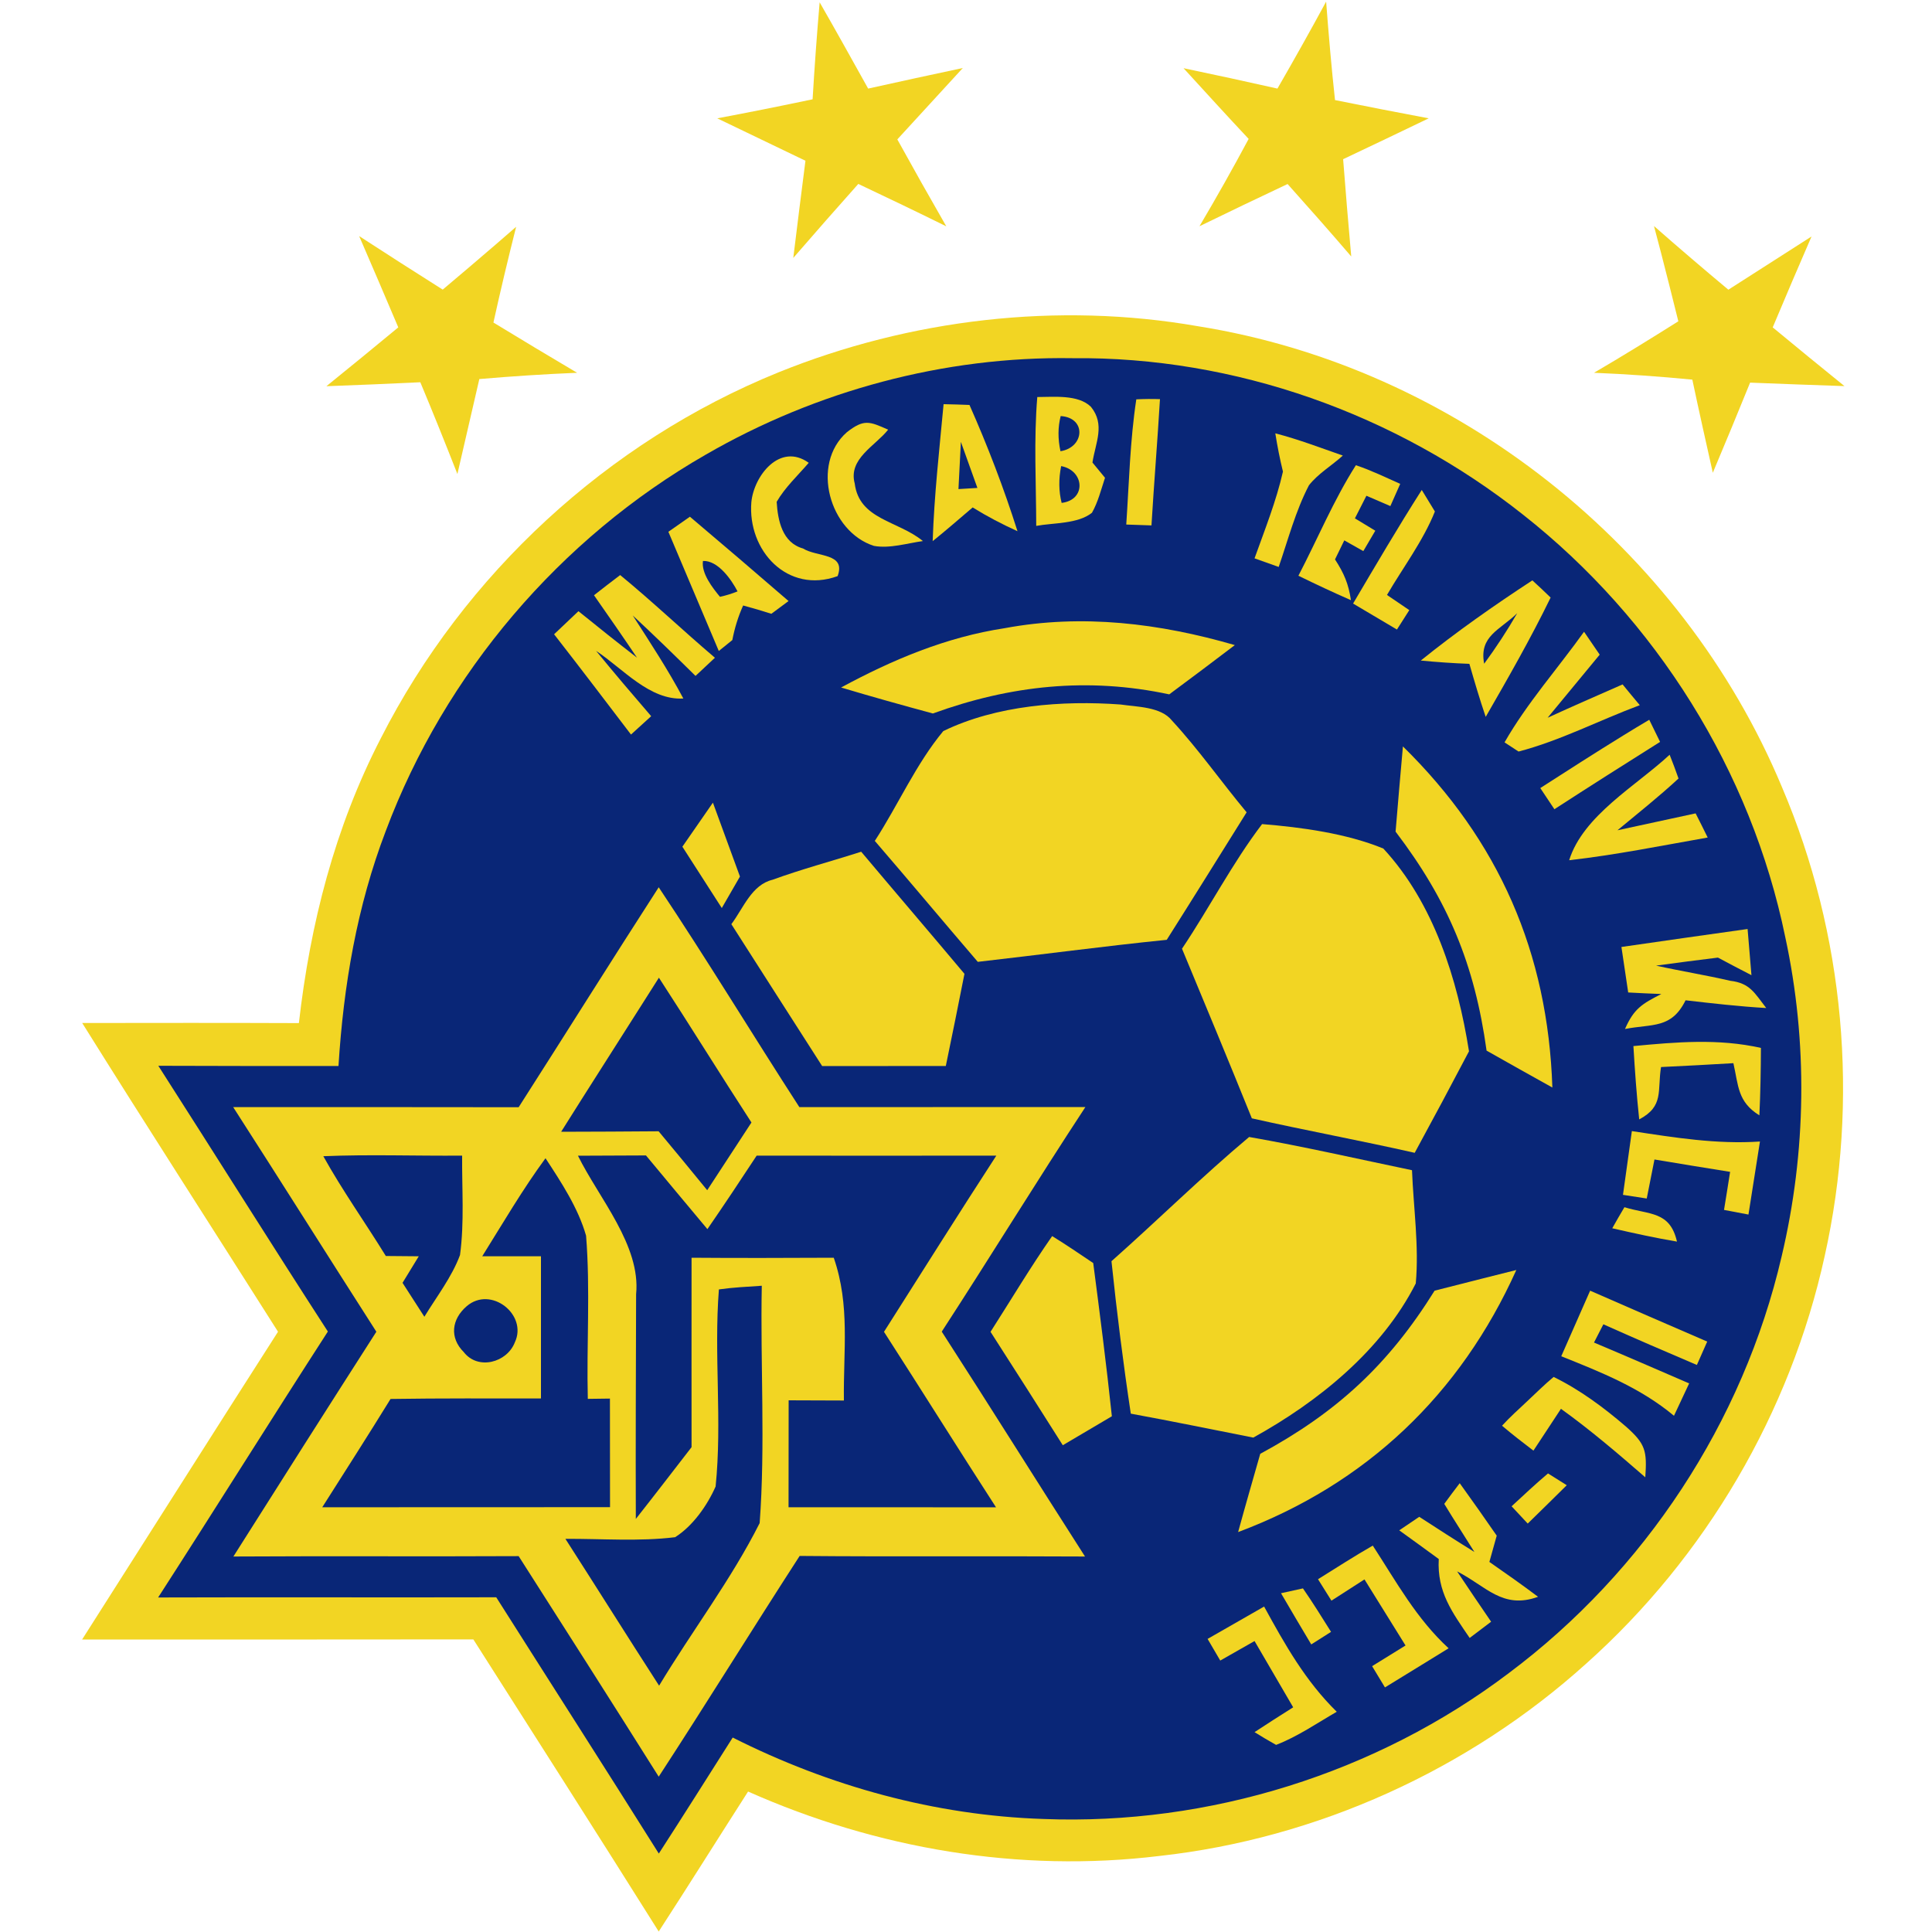 <?xml version="1.0" encoding="UTF-8" standalone="no"?>
<!DOCTYPE svg PUBLIC "-//W3C//DTD SVG 1.1//EN" "http://www.w3.org/Graphics/SVG/1.1/DTD/svg11.dtd">
<svg xmlns="http://www.w3.org/2000/svg" version="1.1" viewBox="0 0 200 200" width="200.0pt" height="200.0pt">
<path d="M 0.00 0.00 L 200.00 0.00 L 200.00 200.00 L 0.00 200.00 L 0.00 0.00 Z" fill="#ffffff" />
<path d="M 84.85 0.24 C 86.55 3.20 88.21 6.19 89.87 9.17 C 93.13 8.44 96.40 7.74 99.67 7.04 C 97.41 9.50 95.15 11.97 92.89 14.43 C 94.55 17.44 96.24 20.44 97.96 23.43 C 94.94 21.94 91.90 20.48 88.85 19.04 C 86.59 21.57 84.35 24.13 82.12 26.70 C 82.53 23.34 82.95 19.99 83.38 16.64 C 80.34 15.17 77.29 13.72 74.25 12.25 C 77.55 11.63 80.84 10.97 84.12 10.28 C 84.32 6.93 84.56 3.59 84.85 0.24 Z" fill="#f2d523" />
<path d="M 137.28 0.17 C 137.54 3.57 137.83 6.97 138.20 10.36 C 141.43 11.01 144.66 11.64 147.90 12.25 C 144.95 13.67 142.00 15.08 139.04 16.48 C 139.30 19.84 139.58 23.19 139.88 26.55 C 137.71 24.02 135.51 21.53 133.29 19.05 C 130.24 20.49 127.20 21.94 124.17 23.42 C 125.93 20.44 127.63 17.43 129.26 14.38 C 126.99 11.96 124.76 9.51 122.52 7.06 C 125.77 7.74 129.01 8.44 132.24 9.17 C 133.96 6.19 135.64 3.19 137.28 0.17 Z" fill="#f2d523" />
<path d="M 53.43 23.48 C 52.60 26.77 51.81 30.07 51.08 33.39 C 53.96 35.14 56.84 36.88 59.74 38.59 C 56.36 38.73 52.99 38.95 49.62 39.24 C 48.86 42.51 48.10 45.79 47.35 49.07 C 46.10 45.89 44.83 42.72 43.51 39.57 C 40.27 39.73 37.03 39.86 33.79 39.98 C 36.29 37.96 38.76 35.93 41.23 33.89 C 39.89 30.74 38.55 27.59 37.18 24.44 C 40.05 26.31 42.94 28.15 45.83 29.98 C 47.65 28.44 49.47 26.91 51.27 25.35 C 51.99 24.73 52.71 24.10 53.43 23.48 Z" fill="#f2d523" />
<path d="M 171.22 23.40 C 173.76 25.63 176.32 27.82 178.92 29.99 C 181.79 28.15 184.66 26.32 187.53 24.48 C 186.17 27.61 184.83 30.74 183.51 33.89 C 185.98 35.93 188.45 37.96 190.94 39.97 C 187.68 39.86 184.42 39.74 181.17 39.61 C 179.90 42.73 178.62 45.84 177.31 48.94 C 176.59 45.73 175.87 42.52 175.19 39.30 C 171.80 38.97 168.41 38.73 165.01 38.59 C 167.95 36.87 170.85 35.08 173.74 33.26 C 173.16 30.92 172.57 28.58 171.97 26.25 C 171.72 25.30 171.47 24.35 171.22 23.40 Z" fill="#f2d523" />
<path d="M 124.01 33.77 C 150.68 38.02 174.10 56.61 184.48 81.51 C 190.96 96.71 192.49 113.91 188.89 130.03 C 185.34 146.22 176.57 161.17 164.21 172.21 C 152.02 183.21 136.34 190.33 120.01 192.13 C 105.49 193.89 90.78 191.39 77.44 185.46 C 74.35 190.28 71.31 195.14 68.19 199.95 C 61.84 189.84 55.41 179.78 49.00 169.71 C 35.50 169.73 22.00 169.72 8.50 169.72 C 15.27 159.10 21.99 148.46 28.78 137.86 C 22.03 127.20 15.19 116.60 8.51 105.90 C 15.99 105.89 23.47 105.88 30.94 105.91 C 32.11 95.64 34.66 85.65 39.42 76.43 C 48.06 59.43 62.88 45.74 80.55 38.56 C 94.21 33.03 109.48 31.23 124.01 33.77 Z" fill="#f2d523" />
<path d="M 111.00 37.08 C 127.85 36.90 144.51 42.85 157.68 53.29 C 171.45 64.14 181.28 79.82 184.81 97.01 C 187.16 107.89 187.00 119.25 184.43 130.08 C 180.45 147.21 170.26 162.67 156.19 173.20 C 142.48 183.57 125.17 188.97 108.00 188.30 C 96.78 187.93 85.85 184.91 75.85 179.87 C 73.31 183.87 70.78 187.89 68.20 191.88 C 62.63 183.01 56.97 174.19 51.37 165.35 C 39.70 165.38 28.04 165.33 16.37 165.37 C 22.27 156.22 28.03 146.99 33.94 137.84 C 28.03 128.71 22.26 119.49 16.39 110.33 C 22.61 110.36 28.82 110.35 35.04 110.35 C 35.56 102.03 36.95 93.82 39.94 86.01 C 46.05 69.71 57.96 55.73 73.05 47.07 C 84.50 40.45 97.76 36.87 111.00 37.08 Z" fill="#092677" />
<path d="M 107.38 41.10 C 109.09 41.10 111.61 40.82 112.93 42.11 C 114.43 43.96 113.41 45.81 113.09 47.88 C 113.52 48.41 113.96 48.94 114.39 49.46 C 113.99 50.66 113.67 51.97 113.04 53.08 C 111.58 54.25 109.05 54.11 107.27 54.44 C 107.26 50.01 107.01 45.52 107.38 41.10 Z" fill="#f2d523" />
<path d="M 117.63 41.34 C 118.44 41.30 119.26 41.29 120.08 41.32 C 119.82 45.68 119.46 50.03 119.20 54.39 L 116.59 54.30 C 116.88 49.99 116.98 45.61 117.63 41.34 Z" fill="#f2d523" />
<path d="M 97.68 41.84 C 98.57 41.86 99.47 41.88 100.36 41.92 C 102.24 46.16 103.93 50.57 105.33 54.99 C 103.72 54.26 102.19 53.46 100.69 52.53 C 99.32 53.70 97.96 54.88 96.55 56.02 C 96.71 51.27 97.24 46.56 97.68 41.84 Z" fill="#f2d523" />
<path d="M 109.80 43.07 C 112.50 43.24 112.27 46.32 109.78 46.71 C 109.50 45.43 109.51 44.21 109.80 43.07 Z" fill="#092677" />
<path d="M 91.94 44.48 C 90.60 46.17 87.79 47.49 88.48 50.05 C 88.95 53.81 92.97 53.89 95.54 56.01 C 93.94 56.23 92.09 56.81 90.47 56.51 C 85.86 55.04 83.90 48.05 87.67 44.74 C 89.43 43.37 89.99 43.61 91.94 44.48 Z" fill="#f2d523" />
<path d="M 132.02 44.86 C 134.42 45.48 136.65 46.34 139.01 47.16 C 137.88 48.19 136.44 49.03 135.50 50.24 C 134.12 52.88 133.34 55.88 132.37 58.69 C 131.53 58.39 130.70 58.10 129.87 57.80 C 130.92 54.86 132.12 51.87 132.81 48.82 C 132.49 47.51 132.23 46.19 132.02 44.86 Z" fill="#f2d523" />
<path d="M 99.47 45.74 C 100.04 47.33 100.61 48.92 101.18 50.51 L 99.22 50.63 C 99.30 49.00 99.38 47.37 99.47 45.74 Z" fill="#092677" />
<path d="M 83.72 47.91 C 82.61 49.20 81.25 50.47 80.40 51.95 C 80.52 53.89 80.98 56.18 83.13 56.78 C 84.58 57.69 87.60 57.22 86.71 59.64 C 81.52 61.52 77.37 56.99 77.78 51.98 C 78.05 49.23 80.75 45.78 83.72 47.91 Z" fill="#f2d523" />
<path d="M 109.85 48.25 C 112.27 48.70 112.48 51.75 109.90 52.06 C 109.60 50.87 109.58 49.60 109.85 48.25 Z" fill="#092677" />
<path d="M 140.36 48.16 C 141.93 48.68 143.44 49.42 144.95 50.09 C 144.61 50.86 144.27 51.62 143.93 52.39 C 143.10 52.03 142.27 51.67 141.45 51.32 C 141.05 52.10 140.66 52.88 140.26 53.66 C 140.97 54.09 141.67 54.51 142.37 54.94 C 141.96 55.64 141.55 56.35 141.13 57.05 C 140.48 56.68 139.82 56.31 139.16 55.94 C 138.84 56.60 138.52 57.26 138.20 57.91 C 139.13 59.35 139.59 60.41 139.85 62.13 C 138.02 61.33 136.21 60.48 134.41 59.60 C 136.39 55.80 138.06 51.77 140.36 48.16 Z" fill="#f2d523" />
<path d="M 147.18 50.72 L 148.54 52.95 C 147.32 56.00 145.23 58.76 143.58 61.59 C 144.35 62.11 145.12 62.64 145.89 63.16 C 145.46 63.83 145.03 64.50 144.61 65.17 C 143.09 64.27 141.58 63.37 140.07 62.48 C 142.41 58.52 144.71 54.59 147.18 50.72 Z" fill="#f2d523" />
<path d="M 71.42 53.49 C 74.84 56.38 78.24 59.29 81.63 62.22 C 81.04 62.66 80.44 63.10 79.85 63.54 C 78.88 63.23 77.91 62.94 76.93 62.68 C 76.42 63.81 76.05 65.01 75.81 66.26 C 75.34 66.64 74.87 67.02 74.41 67.39 C 72.66 63.28 70.94 59.16 69.19 55.05 C 69.93 54.53 70.68 54.01 71.42 53.49 Z" fill="#f2d523" />
<path d="M 72.77 58.07 C 74.32 58.00 75.71 59.99 76.35 61.22 C 75.75 61.46 75.15 61.65 74.53 61.78 C 73.76 60.85 72.58 59.34 72.77 58.07 Z" fill="#092677" />
<path d="M 64.20 59.53 C 67.55 62.28 70.70 65.28 74.01 68.09 L 72.00 69.97 C 69.86 67.86 67.71 65.76 65.50 63.71 C 67.32 66.54 69.16 69.34 70.74 72.31 C 67.25 72.52 64.47 69.20 61.71 67.38 C 63.58 69.67 65.49 71.91 67.41 74.14 C 66.71 74.78 66.02 75.41 65.32 76.04 C 62.68 72.57 60.04 69.10 57.36 65.66 C 58.20 64.86 59.04 64.06 59.88 63.27 C 61.88 64.89 63.90 66.50 65.94 68.08 C 64.48 65.91 62.99 63.76 61.49 61.62 C 62.39 60.91 63.29 60.22 64.20 59.53 Z" fill="#f2d523" />
<path d="M 158.63 60.08 C 159.27 60.66 159.90 61.26 160.52 61.86 C 158.47 66.07 156.14 70.15 153.80 74.21 C 153.18 72.40 152.64 70.56 152.11 68.72 C 150.43 68.66 148.76 68.54 147.08 68.38 C 150.76 65.41 154.67 62.67 158.63 60.08 Z" fill="#f2d523" />
<path d="M 127.83 66.78 C 125.58 68.50 123.31 70.19 121.04 71.88 C 112.62 70.08 104.61 70.94 96.57 73.86 C 93.40 73.00 90.23 72.12 87.07 71.17 C 92.41 68.28 97.96 65.95 104.00 65.03 C 112.04 63.53 120.04 64.52 127.83 66.78 Z" fill="#f2d523" />
<path d="M 157.06 63.48 C 156.01 65.30 154.88 67.02 153.64 68.71 C 153.09 65.83 155.28 65.22 157.06 63.48 Z" fill="#092677" />
<path d="M 163.98 65.40 C 164.52 66.19 165.06 66.98 165.60 67.77 C 163.81 69.95 162.01 72.13 160.21 74.30 C 162.78 73.12 165.38 71.99 167.97 70.85 C 168.56 71.57 169.15 72.29 169.75 73.00 C 165.58 74.55 161.50 76.68 157.20 77.80 L 155.75 76.85 C 158.07 72.79 161.26 69.20 163.98 65.40 Z" fill="#f2d523" />
<path d="M 116.00 72.93 C 117.67 73.18 120.17 73.15 121.31 74.58 C 124.08 77.58 126.44 80.96 129.05 84.09 C 126.30 88.49 123.56 92.90 120.78 97.29 C 114.25 97.95 107.74 98.83 101.22 99.57 C 97.65 95.41 94.14 91.20 90.56 87.05 C 92.97 83.34 94.83 79.07 97.65 75.68 C 103.15 73.01 109.98 72.49 116.00 72.93 Z" fill="#f2d523" />
<path d="M 170.73 74.51 C 171.10 75.27 171.48 76.03 171.85 76.80 C 168.19 79.10 164.54 81.42 160.91 83.77 L 159.45 81.58 C 162.31 79.74 165.16 77.91 168.05 76.13 C 168.94 75.58 169.83 75.04 170.73 74.51 Z" fill="#f2d523" />
<path d="M 145.23 77.27 C 155.17 87.02 160.24 98.63 160.70 112.58 C 158.42 111.32 156.16 110.04 153.89 108.76 C 152.65 99.83 149.91 93.24 144.47 86.09 C 144.72 83.15 144.96 80.21 145.23 77.27 Z" fill="#f2d523" />
<path d="M 172.84 78.13 C 173.16 78.94 173.47 79.76 173.76 80.59 C 171.74 82.46 169.56 84.19 167.44 85.95 C 170.14 85.37 172.83 84.78 175.53 84.20 C 175.95 85.03 176.37 85.86 176.78 86.70 C 172.01 87.54 167.27 88.50 162.44 89.05 C 163.89 84.41 169.39 81.34 172.84 78.13 Z" fill="#f2d523" />
<path d="M 73.80 83.09 C 74.74 85.64 75.67 88.19 76.60 90.74 C 75.97 91.83 75.35 92.92 74.72 94.00 C 73.36 91.89 72.00 89.77 70.64 87.65 C 71.69 86.13 72.74 84.61 73.80 83.09 Z" fill="#f2d523" />
<path d="M 130.65 85.31 C 134.74 85.64 139.41 86.28 143.20 87.84 C 148.42 93.48 150.89 101.38 152.07 108.83 C 150.22 112.35 148.35 115.85 146.45 119.34 C 140.85 118.07 135.19 117.03 129.59 115.77 C 127.22 109.90 124.79 104.06 122.36 98.21 C 125.20 93.98 127.56 89.37 130.65 85.31 Z" fill="#f2d523" />
<path d="M 89.15 88.17 C 92.70 92.39 96.29 96.58 99.84 100.81 C 99.21 104.00 98.57 107.18 97.91 110.35 C 93.65 110.36 89.38 110.36 85.11 110.36 C 81.96 105.47 78.85 100.56 75.71 95.67 C 76.96 94.00 77.81 91.59 79.98 91.07 C 82.99 89.97 86.10 89.15 89.15 88.17 Z" fill="#f2d523" />
<path d="M 68.19 91.85 C 73.19 99.34 77.86 107.05 82.75 114.61 C 92.62 114.60 102.49 114.60 112.36 114.60 C 107.31 122.29 102.50 130.14 97.49 137.85 C 102.48 145.58 107.35 153.38 112.32 161.13 C 102.47 161.07 92.62 161.16 82.78 161.07 C 77.87 168.66 73.12 176.35 68.19 183.92 C 63.39 176.29 58.54 168.69 53.69 161.09 C 43.85 161.14 34.00 161.07 24.16 161.13 C 29.07 153.36 34.00 145.60 38.96 137.86 C 34.00 130.12 29.11 122.34 24.14 114.61 C 33.99 114.61 43.84 114.60 53.69 114.62 C 58.54 107.04 63.31 99.41 68.19 91.85 Z" fill="#f2d523" />
<path d="M 180.91 96.17 C 181.05 97.76 181.18 99.36 181.31 100.95 C 180.15 100.35 178.99 99.75 177.84 99.13 C 175.71 99.39 173.57 99.67 171.44 99.96 C 173.99 100.53 176.57 100.94 179.11 101.53 C 181.17 101.77 181.63 102.80 182.84 104.35 C 180.05 104.19 177.27 103.87 174.49 103.55 C 173.02 106.52 171.07 105.97 168.22 106.52 C 169.14 104.41 170.00 103.91 171.98 102.90 C 170.83 102.86 169.69 102.80 168.55 102.74 C 168.32 101.17 168.08 99.60 167.85 98.03 C 172.20 97.40 176.55 96.78 180.91 96.17 Z" fill="#f2d523" />
<path d="M 68.21 101.21 C 71.44 106.18 74.56 111.22 77.79 116.20 C 76.26 118.54 74.73 120.88 73.21 123.21 C 71.54 121.17 69.87 119.13 68.18 117.11 C 64.82 117.14 61.45 117.15 58.09 117.16 C 60.91 112.66 63.79 108.19 66.63 103.70 C 67.16 102.87 67.69 102.04 68.21 101.21 Z" fill="#092677" />
<path d="M 182.29 108.48 C 182.28 110.81 182.24 113.14 182.13 115.46 C 179.87 114.06 179.97 112.40 179.44 110.06 C 176.94 110.21 174.44 110.34 171.95 110.46 C 171.55 112.93 172.28 114.51 169.69 115.88 C 169.42 113.35 169.24 110.82 169.09 108.29 C 173.53 107.87 177.88 107.49 182.29 108.48 Z" fill="#f2d523" />
<path d="M 168.93 117.09 C 173.35 117.76 177.70 118.47 182.19 118.17 C 181.79 120.69 181.40 123.21 181.00 125.73 L 178.47 125.25 C 178.69 123.94 178.89 122.62 179.10 121.31 C 176.49 120.90 173.88 120.46 171.27 120.03 C 171.00 121.38 170.74 122.73 170.47 124.07 C 169.65 123.95 168.83 123.82 168.01 123.69 C 168.32 121.49 168.63 119.29 168.93 117.09 Z" fill="#f2d523" />
<path d="M 129.31 117.70 C 134.96 118.69 140.56 119.97 146.17 121.14 C 146.32 125.01 146.91 129.00 146.56 132.86 C 143.04 139.80 136.44 145.12 129.74 148.82 C 125.51 147.98 121.30 147.12 117.06 146.34 C 116.27 141.10 115.61 135.84 115.06 130.56 C 119.84 126.32 124.41 121.81 129.31 117.70 Z" fill="#f2d523" />
<path d="M 33.47 119.69 C 38.25 119.49 43.05 119.67 47.84 119.63 C 47.81 123.03 48.08 126.54 47.62 129.92 C 46.78 132.19 45.19 134.24 43.93 136.31 C 43.18 135.14 42.42 133.97 41.67 132.80 C 42.23 131.89 42.79 130.97 43.35 130.05 C 42.21 130.04 41.08 130.03 39.94 130.02 C 37.81 126.56 35.44 123.24 33.47 119.69 Z" fill="#092677" />
<path d="M 56.47 119.90 C 58.09 122.37 59.86 125.06 60.67 127.92 C 61.12 133.51 60.71 139.19 60.85 144.81 L 63.14 144.78 C 63.15 148.53 63.15 152.27 63.15 156.02 C 53.22 156.04 43.29 156.02 33.36 156.03 C 35.73 152.30 38.11 148.58 40.43 144.82 C 45.62 144.74 50.81 144.77 56.00 144.77 C 56.00 139.86 56.00 134.95 56.00 130.05 C 53.97 130.05 51.95 130.05 49.92 130.05 C 52.05 126.64 54.09 123.14 56.47 119.90 Z" fill="#092677" />
<path d="M 59.83 119.64 C 62.17 119.63 64.52 119.62 66.87 119.61 C 68.99 122.15 71.10 124.71 73.23 127.24 C 74.96 124.73 76.65 122.19 78.33 119.63 C 86.60 119.64 94.87 119.64 103.14 119.63 C 99.21 125.68 95.38 131.78 91.51 137.87 C 95.40 143.91 99.21 150.01 103.11 156.04 C 95.95 156.02 88.79 156.04 81.63 156.03 C 81.64 152.34 81.64 148.65 81.64 144.96 C 83.55 144.96 85.45 144.97 87.36 144.98 C 87.29 139.80 88.02 135.16 86.31 130.20 C 81.40 130.22 76.50 130.24 71.59 130.20 C 71.58 136.74 71.59 143.27 71.59 149.81 C 69.67 152.29 67.76 154.78 65.82 157.24 C 65.79 149.49 65.83 141.73 65.85 133.98 C 66.35 128.93 61.98 124.01 59.83 119.64 Z" fill="#092677" />
<path d="M 168.16 124.97 C 170.76 125.77 172.87 125.35 173.60 128.53 C 171.35 128.15 169.13 127.66 166.90 127.15 C 167.31 126.42 167.73 125.69 168.16 124.97 Z" fill="#f2d523" />
<path d="M 108.92 127.96 C 110.36 128.85 111.76 129.80 113.17 130.75 C 113.86 136.03 114.54 141.31 115.10 146.61 C 113.40 147.61 111.71 148.61 110.02 149.61 C 107.54 145.69 105.05 141.77 102.54 137.87 C 104.66 134.56 106.67 131.18 108.92 127.96 Z" fill="#f2d523" />
<path d="M 156.97 131.47 C 151.16 144.37 141.43 153.63 128.17 158.60 C 128.91 155.89 129.69 153.20 130.46 150.50 C 138.40 146.20 143.73 141.28 148.51 133.61 C 150.15 133.19 151.79 132.77 153.43 132.36 C 154.61 132.06 155.79 131.77 156.97 131.47 Z" fill="#f2d523" />
<path d="M 74.42 133.48 C 75.89 133.27 77.38 133.20 78.86 133.10 C 78.70 141.25 79.24 149.56 78.64 157.67 C 75.70 163.51 71.61 168.88 68.23 174.50 C 64.97 169.45 61.78 164.36 58.53 159.30 C 62.29 159.28 66.16 159.59 69.89 159.13 C 71.72 157.97 73.22 155.84 74.08 153.88 C 74.77 147.14 73.89 140.24 74.42 133.48 Z" fill="#092677" />
<path d="M 164.61 133.61 C 168.64 135.38 172.68 137.13 176.73 138.88 L 175.66 141.30 C 172.42 139.92 169.19 138.53 165.98 137.09 C 165.66 137.72 165.34 138.35 165.01 138.98 C 168.31 140.37 171.58 141.79 174.86 143.21 C 174.34 144.32 173.82 145.44 173.29 146.56 C 169.81 143.66 165.77 142.06 161.62 140.40 C 162.61 138.14 163.61 135.87 164.61 133.61 Z" fill="#f2d523" />
<path d="M 48.31 135.22 C 50.82 133.06 54.64 136.10 53.30 138.95 C 52.49 141.06 49.48 141.87 48.01 139.97 C 46.51 138.48 46.75 136.56 48.31 135.22 Z" fill="#092677" />
<path d="M 160.83 142.54 C 163.54 143.86 166.04 145.72 168.32 147.68 C 170.34 149.47 170.51 150.18 170.32 152.93 C 167.48 150.46 164.64 148.03 161.59 145.84 C 160.64 147.28 159.69 148.73 158.74 150.17 C 157.64 149.33 156.55 148.49 155.49 147.59 C 156.29 146.71 157.20 145.90 158.06 145.09 C 158.98 144.23 159.87 143.34 160.83 142.54 Z" fill="#f2d523" />
<path d="M 160.25 152.53 C 160.90 152.93 161.55 153.34 162.19 153.75 C 160.85 155.08 159.50 156.40 158.15 157.72 C 157.59 157.12 157.04 156.52 156.48 155.93 C 157.73 154.78 158.95 153.62 160.25 152.53 Z" fill="#f2d523" />
<path d="M 151.11 153.54 C 152.41 155.34 153.68 157.15 154.94 158.97 C 154.69 159.88 154.43 160.79 154.18 161.69 C 155.88 162.87 157.57 164.06 159.22 165.30 C 155.54 166.63 153.85 164.20 150.84 162.67 C 152.00 164.42 153.18 166.15 154.36 167.88 C 153.62 168.44 152.88 169.00 152.14 169.56 C 150.33 166.90 148.75 164.80 148.94 161.39 C 147.58 160.39 146.22 159.41 144.85 158.42 C 145.54 157.96 146.23 157.49 146.92 157.02 C 148.81 158.25 150.71 159.47 152.63 160.66 C 151.60 159.00 150.52 157.35 149.51 155.68 C 150.03 154.96 150.57 154.25 151.11 153.54 Z" fill="#f2d523" />
<path d="M 142.11 160.00 C 144.55 163.75 146.62 167.56 149.96 170.63 C 147.76 171.98 145.57 173.34 143.37 174.68 C 142.93 173.95 142.49 173.21 142.04 172.48 C 143.20 171.77 144.35 171.06 145.50 170.34 C 144.08 168.06 142.67 165.78 141.25 163.50 C 140.11 164.23 138.97 164.97 137.83 165.70 L 136.44 163.48 C 138.32 162.31 140.19 161.10 142.11 160.00 Z" fill="#f2d523" />
<path d="M 134.88 164.43 C 135.90 165.90 136.84 167.42 137.79 168.93 C 137.11 169.37 136.43 169.80 135.74 170.23 C 134.69 168.47 133.64 166.70 132.61 164.93 C 133.36 164.76 134.12 164.59 134.88 164.43 Z" fill="#f2d523" />
<path d="M 130.86 166.31 C 133.01 170.24 135.15 174.04 138.38 177.20 C 136.34 178.38 134.31 179.78 132.10 180.63 C 131.35 180.21 130.60 179.77 129.87 179.31 C 131.20 178.44 132.53 177.58 133.87 176.74 C 132.53 174.45 131.20 172.17 129.87 169.88 C 128.69 170.56 127.50 171.23 126.32 171.90 C 125.88 171.16 125.45 170.41 125.01 169.66 C 126.96 168.55 128.92 167.43 130.86 166.31 Z" fill="#f2d523" />
</svg>